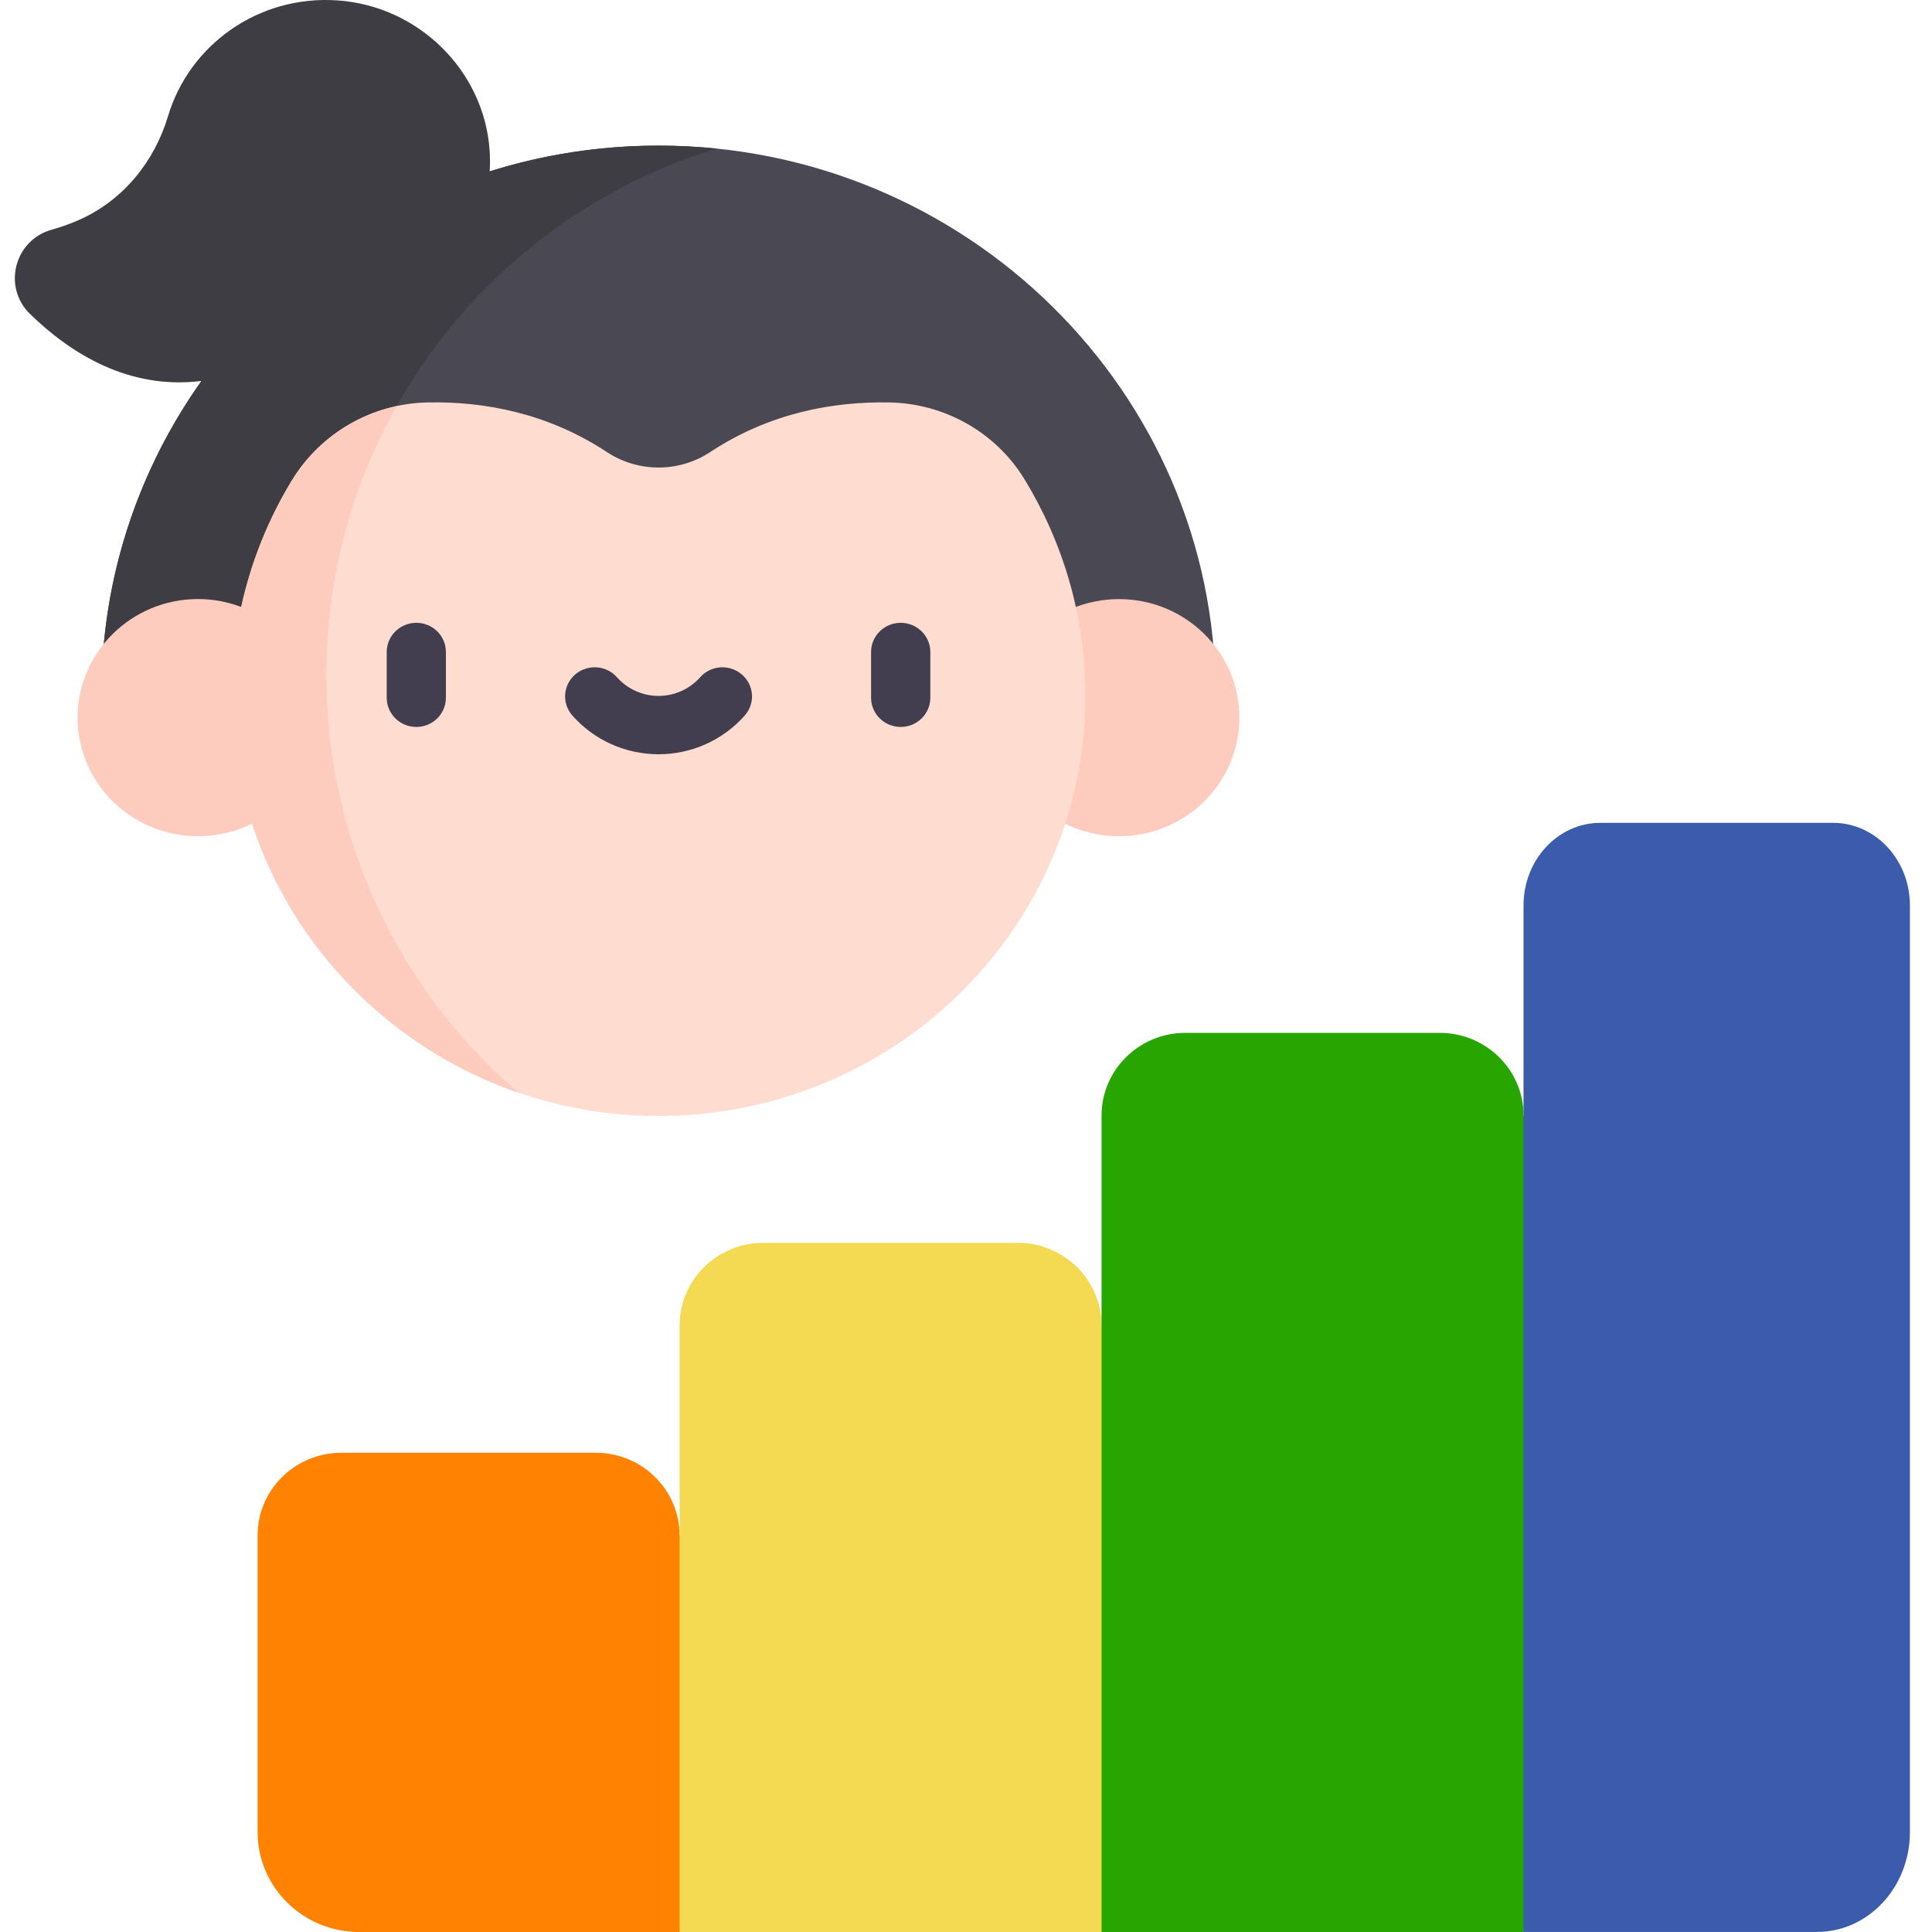 <svg width="30" height="30" viewBox="0 0 30 30" fill="none" xmlns="http://www.w3.org/2000/svg">
<path d="M1.576 10.777C1.576 6.081 5.456 2.261 10.225 2.261C14.995 2.261 18.875 6.081 18.875 10.777H1.576Z" fill="#4A4852"/>
<path d="M9.249 22.558H5.303C4.583 22.558 4 23.132 4 23.841V28.448C4 29.305 4.706 30 5.576 30H10.552L13.828 26.691L10.552 23.841C10.552 23.132 9.969 22.558 9.249 22.558Z" fill="#FF8300"/>
<path d="M17.105 30.001H10.553V20.582C10.553 19.873 11.136 19.299 11.856 19.299H15.802C16.521 19.299 17.105 19.873 17.105 20.582L20.381 24.65L17.105 30.001Z" fill="#F4D952"/>
<path d="M23.658 30H17.105V17.321C17.105 16.613 17.689 16.038 18.408 16.038H22.355C23.074 16.038 23.658 16.613 23.658 17.321L26.934 22.558L23.658 30Z" fill="#27A600"/>
<path d="M11.134 2.307C10.835 2.277 10.532 2.261 10.226 2.261C9.312 2.261 8.431 2.401 7.604 2.661C7.61 2.554 7.61 2.445 7.603 2.334C7.516 1.095 6.497 0.092 5.239 0.006C4.002 -0.078 2.938 0.706 2.61 1.801C2.399 2.508 1.912 3.112 1.229 3.414C1.082 3.479 0.941 3.528 0.808 3.565C0.223 3.725 0.035 4.455 0.466 4.875C1.097 5.49 2.003 6.057 3.129 5.915C2.151 7.294 1.576 8.971 1.576 10.777H5.073C5.07 10.679 5.068 10.581 5.068 10.483C5.068 6.628 7.623 3.37 11.134 2.307Z" fill="#3E3D43"/>
<path d="M17.376 12.985C18.408 12.985 19.245 12.161 19.245 11.144C19.245 10.127 18.408 9.303 17.376 9.303C16.343 9.303 15.506 10.127 15.506 11.144C15.506 12.161 16.343 12.985 17.376 12.985Z" fill="#FECBBF"/>
<path d="M15.905 7.437C15.462 6.713 14.668 6.265 13.81 6.249C12.943 6.233 11.956 6.408 11.029 7.019C10.541 7.34 9.91 7.34 9.423 7.019C8.495 6.408 7.508 6.232 6.641 6.249C5.771 6.266 4.975 6.729 4.529 7.466C3.933 8.45 3.592 9.601 3.598 10.831C3.613 14.391 6.561 17.304 10.177 17.329C13.86 17.356 16.854 14.424 16.854 10.803C16.854 9.572 16.507 8.42 15.905 7.437Z" fill="#FEDDD0"/>
<path d="M6.465 11.288C6.211 11.288 6.005 11.085 6.005 10.835V10.124C6.005 9.874 6.211 9.671 6.465 9.671C6.719 9.671 6.924 9.874 6.924 10.124V10.835C6.924 11.085 6.719 11.288 6.465 11.288Z" fill="#423E4F"/>
<path d="M13.986 11.288C13.732 11.288 13.526 11.085 13.526 10.835V10.124C13.526 9.874 13.732 9.671 13.986 9.671C14.24 9.671 14.446 9.874 14.446 10.124V10.835C14.446 11.085 14.24 11.288 13.986 11.288Z" fill="#423E4F"/>
<path d="M10.226 11.712C9.713 11.712 9.225 11.493 8.888 11.111C8.721 10.923 8.741 10.637 8.932 10.473C9.124 10.309 9.414 10.328 9.581 10.517C9.744 10.701 9.979 10.806 10.226 10.806C10.473 10.806 10.708 10.701 10.871 10.517C11.038 10.328 11.328 10.309 11.519 10.473C11.711 10.637 11.731 10.923 11.564 11.111C11.226 11.493 10.739 11.712 10.226 11.712Z" fill="#423E4F"/>
<path d="M28.464 12.777H24.85C24.191 12.777 23.657 13.352 23.657 14.06V29.999H28.214C29.011 29.999 29.657 29.305 29.657 28.448V14.06C29.657 13.352 29.123 12.777 28.464 12.777Z" fill="#3B5CAD"/>
<path d="M8.051 16.968C6.225 15.401 5.067 13.077 5.067 10.483C5.067 8.966 5.464 7.541 6.158 6.306C5.483 6.451 4.89 6.869 4.528 7.466C4.166 8.064 3.899 8.724 3.746 9.425C3.538 9.346 3.312 9.302 3.075 9.302C2.042 9.302 1.205 10.127 1.205 11.144C1.205 12.161 2.042 12.985 3.075 12.985C3.377 12.985 3.661 12.914 3.914 12.789C4.55 14.737 6.094 16.294 8.051 16.968Z" fill="#FECBBF"/>
</svg>
